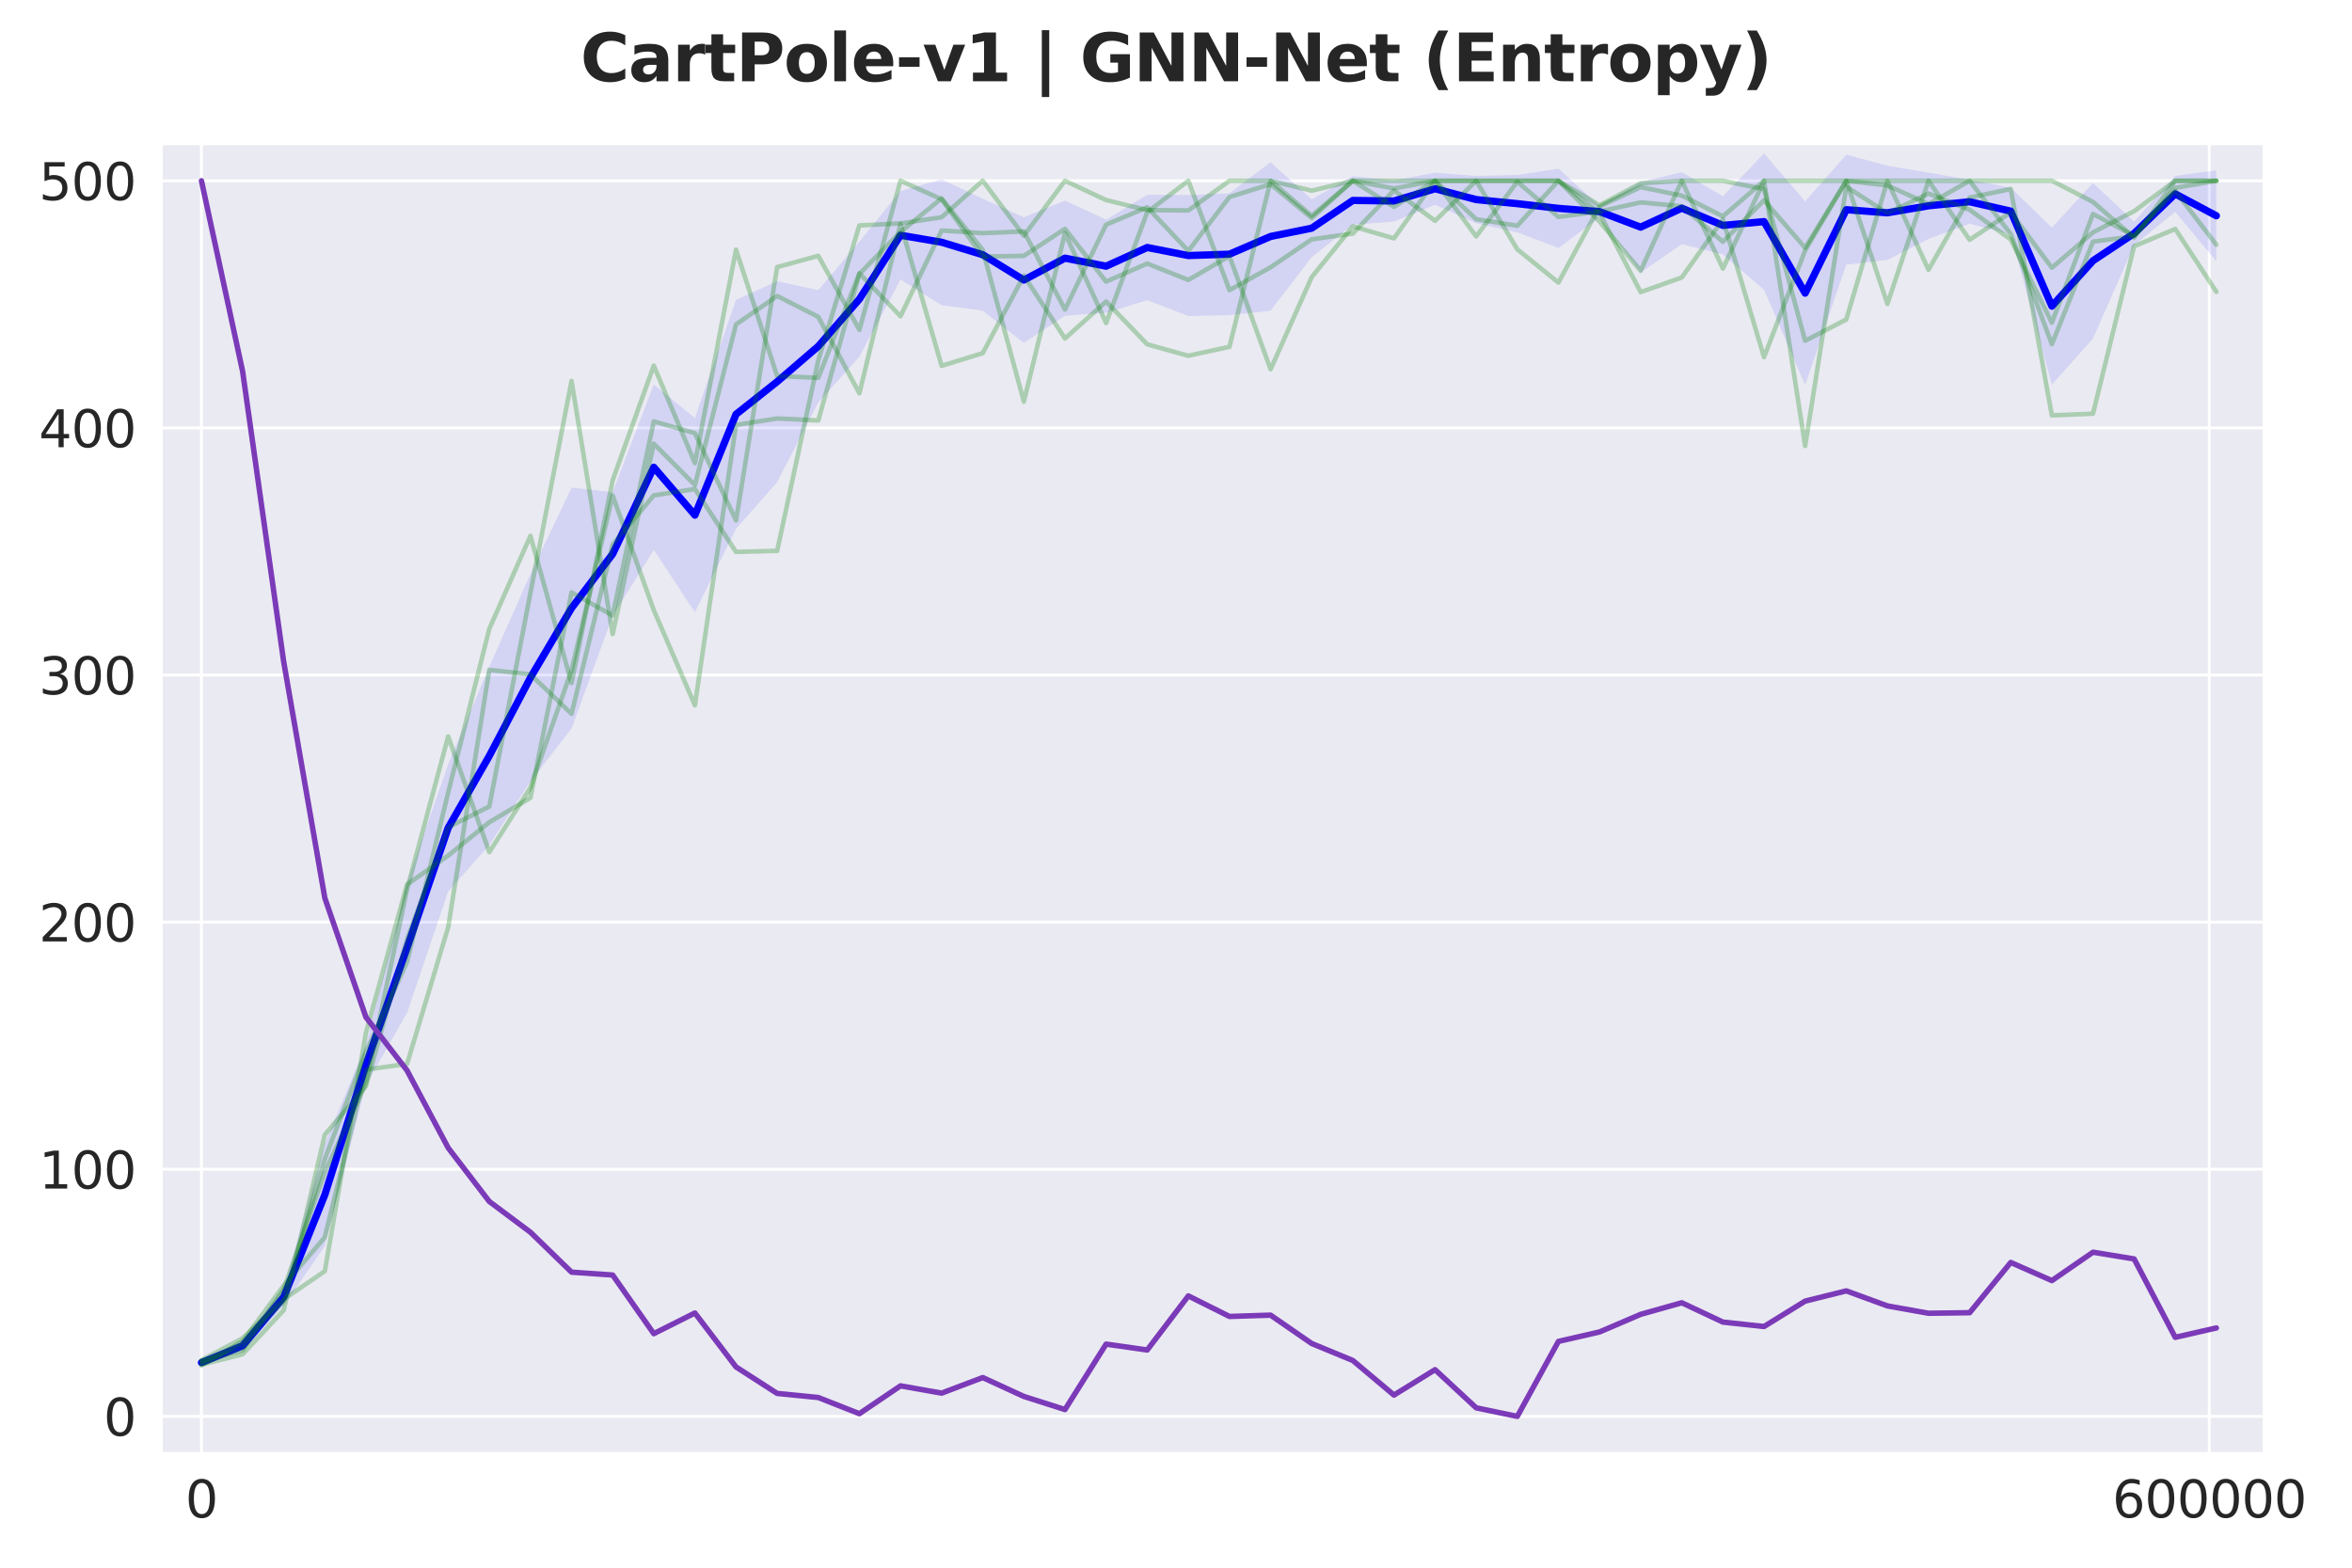 <?xml version="1.0" encoding="utf-8" standalone="no"?>
<!DOCTYPE svg PUBLIC "-//W3C//DTD SVG 1.1//EN"
  "http://www.w3.org/Graphics/SVG/1.1/DTD/svg11.dtd">
<svg xmlns:xlink="http://www.w3.org/1999/xlink" width="648pt" height="432pt" viewBox="0 0 648 432" xmlns="http://www.w3.org/2000/svg" version="1.1">
 <defs>
  <style type="text/css">*{stroke-linejoin: round; stroke-linecap: butt}</style>
 </defs>
 <g id="figure_1">
  <g id="patch_1">
   <path d="M 0 432 
L 648 432 
L 648 0 
L 0 0 
z
" style="fill: #ffffff"/>
  </g>
  <g id="axes_1">
   <g id="patch_2">
    <path d="M 44.44 400.52 
L 623.801 400.52 
L 623.801 39.6 
L 44.44 39.6 
z
" style="fill: #eaeaf2"/>
   </g>
   <g id="matplotlib.axis_1">
    <g id="xtick_1">
     <g id="line2d_1">
      <path d="M 55.504 400.52 
L 55.504 39.6 
" clip-path="url(#p7779b5f912)" style="fill: none; stroke: #ffffff; stroke-width: 0.8; stroke-linecap: round"/>
     </g>
     <g id="text_1">
      <!-- 0 -->
      <g style="fill: #262626" transform="translate(51.05 418.158) scale(0.14 -0.14)">
       <defs>
        <path id="DejaVuSans-30" d="M 2034 4250 
Q 1547 4250 1301 3770 
Q 1056 3291 1056 2328 
Q 1056 1369 1301 889 
Q 1547 409 2034 409 
Q 2525 409 2770 889 
Q 3016 1369 3016 2328 
Q 3016 3291 2770 3770 
Q 2525 4250 2034 4250 
z
M 2034 4750 
Q 2819 4750 3233 4129 
Q 3647 3509 3647 2328 
Q 3647 1150 3233 529 
Q 2819 -91 2034 -91 
Q 1250 -91 836 529 
Q 422 1150 422 2328 
Q 422 3509 836 4129 
Q 1250 4750 2034 4750 
z
" transform="scale(0.016)"/>
       </defs>
       <use xlink:href="#DejaVuSans-30"/>
      </g>
     </g>
    </g>
    <g id="xtick_2">
     <g id="line2d_2">
      <path d="M 608.681 400.52 
L 608.681 39.6 
" clip-path="url(#p7779b5f912)" style="fill: none; stroke: #ffffff; stroke-width: 0.8; stroke-linecap: round"/>
     </g>
     <g id="text_2">
      <!-- 600000 -->
      <g style="fill: #262626" transform="translate(581.959 418.158) scale(0.14 -0.14)">
       <defs>
        <path id="DejaVuSans-36" d="M 2113 2584 
Q 1688 2584 1439 2293 
Q 1191 2003 1191 1497 
Q 1191 994 1439 701 
Q 1688 409 2113 409 
Q 2538 409 2786 701 
Q 3034 994 3034 1497 
Q 3034 2003 2786 2293 
Q 2538 2584 2113 2584 
z
M 3366 4563 
L 3366 3988 
Q 3128 4100 2886 4159 
Q 2644 4219 2406 4219 
Q 1781 4219 1451 3797 
Q 1122 3375 1075 2522 
Q 1259 2794 1537 2939 
Q 1816 3084 2150 3084 
Q 2853 3084 3261 2657 
Q 3669 2231 3669 1497 
Q 3669 778 3244 343 
Q 2819 -91 2113 -91 
Q 1303 -91 875 529 
Q 447 1150 447 2328 
Q 447 3434 972 4092 
Q 1497 4750 2381 4750 
Q 2619 4750 2861 4703 
Q 3103 4656 3366 4563 
z
" transform="scale(0.016)"/>
       </defs>
       <use xlink:href="#DejaVuSans-36"/>
       <use xlink:href="#DejaVuSans-30" transform="translate(63.623 0)"/>
       <use xlink:href="#DejaVuSans-30" transform="translate(127.246 0)"/>
       <use xlink:href="#DejaVuSans-30" transform="translate(190.869 0)"/>
       <use xlink:href="#DejaVuSans-30" transform="translate(254.492 0)"/>
       <use xlink:href="#DejaVuSans-30" transform="translate(318.115 0)"/>
      </g>
     </g>
    </g>
   </g>
   <g id="matplotlib.axis_2">
    <g id="ytick_1">
     <g id="line2d_3">
      <path d="M 44.44 390.305 
L 623.801 390.305 
" clip-path="url(#p7779b5f912)" style="fill: none; stroke: #ffffff; stroke-width: 0.8; stroke-linecap: round"/>
     </g>
     <g id="text_3">
      <!-- 0 -->
      <g style="fill: #262626" transform="translate(28.532 395.624) scale(0.14 -0.14)">
       <use xlink:href="#DejaVuSans-30"/>
      </g>
     </g>
    </g>
    <g id="ytick_2">
     <g id="line2d_4">
      <path d="M 44.44 322.207 
L 623.801 322.207 
" clip-path="url(#p7779b5f912)" style="fill: none; stroke: #ffffff; stroke-width: 0.8; stroke-linecap: round"/>
     </g>
     <g id="text_4">
      <!-- 100 -->
      <g style="fill: #262626" transform="translate(10.717 327.526) scale(0.14 -0.14)">
       <defs>
        <path id="DejaVuSans-31" d="M 794 531 
L 1825 531 
L 1825 4091 
L 703 3866 
L 703 4441 
L 1819 4666 
L 2450 4666 
L 2450 531 
L 3481 531 
L 3481 0 
L 794 0 
L 794 531 
z
" transform="scale(0.016)"/>
       </defs>
       <use xlink:href="#DejaVuSans-31"/>
       <use xlink:href="#DejaVuSans-30" transform="translate(63.623 0)"/>
       <use xlink:href="#DejaVuSans-30" transform="translate(127.246 0)"/>
      </g>
     </g>
    </g>
    <g id="ytick_3">
     <g id="line2d_5">
      <path d="M 44.44 254.109 
L 623.801 254.109 
" clip-path="url(#p7779b5f912)" style="fill: none; stroke: #ffffff; stroke-width: 0.8; stroke-linecap: round"/>
     </g>
     <g id="text_5">
      <!-- 200 -->
      <g style="fill: #262626" transform="translate(10.717 259.428) scale(0.14 -0.14)">
       <defs>
        <path id="DejaVuSans-32" d="M 1228 531 
L 3431 531 
L 3431 0 
L 469 0 
L 469 531 
Q 828 903 1448 1529 
Q 2069 2156 2228 2338 
Q 2531 2678 2651 2914 
Q 2772 3150 2772 3378 
Q 2772 3750 2511 3984 
Q 2250 4219 1831 4219 
Q 1534 4219 1204 4116 
Q 875 4013 500 3803 
L 500 4441 
Q 881 4594 1212 4672 
Q 1544 4750 1819 4750 
Q 2544 4750 2975 4387 
Q 3406 4025 3406 3419 
Q 3406 3131 3298 2873 
Q 3191 2616 2906 2266 
Q 2828 2175 2409 1742 
Q 1991 1309 1228 531 
z
" transform="scale(0.016)"/>
       </defs>
       <use xlink:href="#DejaVuSans-32"/>
       <use xlink:href="#DejaVuSans-30" transform="translate(63.623 0)"/>
       <use xlink:href="#DejaVuSans-30" transform="translate(127.246 0)"/>
      </g>
     </g>
    </g>
    <g id="ytick_4">
     <g id="line2d_6">
      <path d="M 44.44 186.011 
L 623.801 186.011 
" clip-path="url(#p7779b5f912)" style="fill: none; stroke: #ffffff; stroke-width: 0.8; stroke-linecap: round"/>
     </g>
     <g id="text_6">
      <!-- 300 -->
      <g style="fill: #262626" transform="translate(10.717 191.33) scale(0.14 -0.14)">
       <defs>
        <path id="DejaVuSans-33" d="M 2597 2516 
Q 3050 2419 3304 2112 
Q 3559 1806 3559 1356 
Q 3559 666 3084 287 
Q 2609 -91 1734 -91 
Q 1441 -91 1130 -33 
Q 819 25 488 141 
L 488 750 
Q 750 597 1062 519 
Q 1375 441 1716 441 
Q 2309 441 2620 675 
Q 2931 909 2931 1356 
Q 2931 1769 2642 2001 
Q 2353 2234 1838 2234 
L 1294 2234 
L 1294 2753 
L 1863 2753 
Q 2328 2753 2575 2939 
Q 2822 3125 2822 3475 
Q 2822 3834 2567 4026 
Q 2313 4219 1838 4219 
Q 1578 4219 1281 4162 
Q 984 4106 628 3988 
L 628 4550 
Q 988 4650 1302 4700 
Q 1616 4750 1894 4750 
Q 2613 4750 3031 4423 
Q 3450 4097 3450 3541 
Q 3450 3153 3228 2886 
Q 3006 2619 2597 2516 
z
" transform="scale(0.016)"/>
       </defs>
       <use xlink:href="#DejaVuSans-33"/>
       <use xlink:href="#DejaVuSans-30" transform="translate(63.623 0)"/>
       <use xlink:href="#DejaVuSans-30" transform="translate(127.246 0)"/>
      </g>
     </g>
    </g>
    <g id="ytick_5">
     <g id="line2d_7">
      <path d="M 44.44 117.913 
L 623.801 117.913 
" clip-path="url(#p7779b5f912)" style="fill: none; stroke: #ffffff; stroke-width: 0.8; stroke-linecap: round"/>
     </g>
     <g id="text_7">
      <!-- 400 -->
      <g style="fill: #262626" transform="translate(10.717 123.232) scale(0.14 -0.14)">
       <defs>
        <path id="DejaVuSans-34" d="M 2419 4116 
L 825 1625 
L 2419 1625 
L 2419 4116 
z
M 2253 4666 
L 3047 4666 
L 3047 1625 
L 3713 1625 
L 3713 1100 
L 3047 1100 
L 3047 0 
L 2419 0 
L 2419 1100 
L 313 1100 
L 313 1709 
L 2253 4666 
z
" transform="scale(0.016)"/>
       </defs>
       <use xlink:href="#DejaVuSans-34"/>
       <use xlink:href="#DejaVuSans-30" transform="translate(63.623 0)"/>
       <use xlink:href="#DejaVuSans-30" transform="translate(127.246 0)"/>
      </g>
     </g>
    </g>
    <g id="ytick_6">
     <g id="line2d_8">
      <path d="M 44.44 49.815 
L 623.801 49.815 
" clip-path="url(#p7779b5f912)" style="fill: none; stroke: #ffffff; stroke-width: 0.8; stroke-linecap: round"/>
     </g>
     <g id="text_8">
      <!-- 500 -->
      <g style="fill: #262626" transform="translate(10.717 55.134) scale(0.14 -0.14)">
       <defs>
        <path id="DejaVuSans-35" d="M 691 4666 
L 3169 4666 
L 3169 4134 
L 1269 4134 
L 1269 2991 
Q 1406 3038 1543 3061 
Q 1681 3084 1819 3084 
Q 2600 3084 3056 2656 
Q 3513 2228 3513 1497 
Q 3513 744 3044 326 
Q 2575 -91 1722 -91 
Q 1428 -91 1123 -41 
Q 819 9 494 109 
L 494 744 
Q 775 591 1075 516 
Q 1375 441 1709 441 
Q 2250 441 2565 725 
Q 2881 1009 2881 1497 
Q 2881 1984 2565 2268 
Q 2250 2553 1709 2553 
Q 1456 2553 1204 2497 
Q 953 2441 691 2322 
L 691 4666 
z
" transform="scale(0.016)"/>
       </defs>
       <use xlink:href="#DejaVuSans-35"/>
       <use xlink:href="#DejaVuSans-30" transform="translate(63.623 0)"/>
       <use xlink:href="#DejaVuSans-30" transform="translate(127.246 0)"/>
      </g>
     </g>
    </g>
   </g>
   <g id="FillBetweenPolyCollection_1">
    <path d="M 55.504 374.886 
L 55.504 376.085 
L 66.833 372.456 
L 78.162 359.847 
L 89.491 343.334 
L 100.82 298.94 
L 112.149 279.118 
L 123.478 245.653 
L 134.807 232.877 
L 146.136 215.347 
L 157.465 200.746 
L 168.794 169.713 
L 180.123 151.545 
L 191.453 168.718 
L 202.782 145.699 
L 214.111 132.864 
L 225.44 110.889 
L 236.769 98.287 
L 248.098 77.025 
L 259.427 84.095 
L 270.756 85.608 
L 282.085 94.477 
L 293.414 87.002 
L 304.743 86.168 
L 316.072 82.729 
L 327.401 87.088 
L 338.731 86.818 
L 350.06 85.616 
L 361.389 70.854 
L 372.718 61.908 
L 384.047 61.044 
L 395.376 56.429 
L 406.705 61.521 
L 418.034 64.017 
L 429.363 68.343 
L 440.692 59.906 
L 452.021 75.083 
L 463.35 67.273 
L 474.679 70.126 
L 486.009 79.847 
L 497.338 106.078 
L 508.667 72.921 
L 519.996 71.623 
L 531.325 65.843 
L 542.654 61.642 
L 553.983 64.637 
L 565.312 106.011 
L 576.641 93.263 
L 587.97 67.556 
L 599.299 58.382 
L 610.628 71.964 
L 610.628 46.954 
L 610.628 46.954 
L 599.299 48.466 
L 587.97 61.084 
L 576.641 50.425 
L 565.312 62.721 
L 553.983 51.727 
L 542.654 49.547 
L 531.325 47.576 
L 519.996 45.661 
L 508.667 42.643 
L 497.338 55.487 
L 486.009 42.289 
L 474.679 54.087 
L 463.35 47.457 
L 452.021 50.101 
L 440.692 56.714 
L 429.363 46.489 
L 418.034 48.228 
L 406.705 48.476 
L 395.376 47.61 
L 384.047 49.72 
L 372.718 48.566 
L 361.389 54.908 
L 350.06 44.708 
L 338.731 53.262 
L 327.401 53.758 
L 316.072 53.674 
L 304.743 60.534 
L 293.414 55.274 
L 282.085 59.869 
L 270.756 54.778 
L 259.427 49.414 
L 248.098 52.618 
L 236.769 66.581 
L 225.44 79.958 
L 214.111 77.493 
L 202.782 82.619 
L 191.453 115.185 
L 180.123 105.97 
L 168.794 135.607 
L 157.465 134.384 
L 146.136 158.173 
L 134.807 183.732 
L 123.478 210.589 
L 112.149 243.23 
L 100.82 287.897 
L 89.491 315.176 
L 78.162 354.998 
L 66.833 369.236 
L 55.504 374.886 
z
" clip-path="url(#p7779b5f912)" style="fill: #0000ff; fill-opacity: 0.1"/>
   </g>
   <g id="line2d_9">
    <path d="M 55.504 375.485 
L 66.833 370.846 
L 78.162 357.422 
L 89.491 329.255 
L 100.82 293.419 
L 112.149 261.174 
L 123.478 228.121 
L 134.807 208.305 
L 146.136 186.76 
L 157.465 167.565 
L 168.794 152.66 
L 180.123 128.757 
L 191.453 141.951 
L 202.782 114.159 
L 214.111 105.178 
L 225.44 95.423 
L 236.769 82.434 
L 248.098 64.822 
L 259.427 66.754 
L 270.756 70.193 
L 282.085 77.173 
L 293.414 71.138 
L 304.743 73.351 
L 316.072 68.201 
L 327.401 70.423 
L 338.731 70.04 
L 350.06 65.162 
L 361.389 62.881 
L 372.718 55.237 
L 384.047 55.382 
L 395.376 52.019 
L 406.705 54.999 
L 418.034 56.122 
L 429.363 57.416 
L 440.692 58.31 
L 452.021 62.592 
L 463.35 57.365 
L 474.679 62.106 
L 486.009 61.068 
L 497.338 80.782 
L 508.667 57.782 
L 519.996 58.642 
L 531.325 56.71 
L 542.654 55.595 
L 553.983 58.182 
L 565.312 84.366 
L 576.641 71.844 
L 587.97 64.32 
L 599.299 53.424 
L 610.628 59.459 
" clip-path="url(#p7779b5f912)" style="fill: none; stroke: #0000ff; stroke-width: 2; stroke-linecap: round"/>
   </g>
   <g id="line2d_10">
    <path d="M 55.504 376.047 
L 66.833 373.196 
L 78.162 361.066 
L 89.491 312.673 
L 100.82 299.309 
L 112.149 258.833 
L 123.478 227.976 
L 134.807 222.231 
L 146.136 163.411 
L 157.465 104.974 
L 168.794 174.732 
L 180.123 122.254 
L 191.453 133.661 
L 202.782 89.397 
L 214.111 81.565 
L 225.44 87.311 
L 236.769 108.379 
L 248.098 61.689 
L 259.427 100.803 
L 270.756 97.313 
L 282.085 75.947 
L 293.414 93.27 
L 304.743 83.098 
L 316.072 94.887 
L 327.401 98.037 
L 338.731 95.568 
L 350.06 49.815 
L 361.389 52.539 
L 372.718 49.815 
L 384.047 57.008 
L 395.376 49.815 
L 406.705 49.815 
L 418.034 68.712 
L 429.363 77.863 
L 440.692 56.88 
L 452.021 51.56 
L 463.35 53.901 
L 474.679 59.604 
L 486.009 49.815 
L 497.338 122.893 
L 508.667 51.432 
L 519.996 58.753 
L 531.325 53.347 
L 542.654 57.816 
L 553.983 65.988 
L 565.312 88.929 
L 576.641 58.965 
L 587.97 64.967 
L 599.299 52.624 
L 610.628 67.435 
" clip-path="url(#p7779b5f912)" style="fill: none; stroke: #008000; stroke-opacity: 0.27; stroke-width: 1.25; stroke-linecap: round"/>
   </g>
   <g id="line2d_11">
    <path d="M 55.504 376.303 
L 66.833 369.62 
L 78.162 354.256 
L 89.491 340.934 
L 100.82 294.755 
L 112.149 293.18 
L 123.478 255.514 
L 134.807 184.606 
L 146.136 185.841 
L 157.465 196.694 
L 168.794 150.047 
L 180.123 136.512 
L 191.453 134.767 
L 202.782 152.09 
L 214.111 151.792 
L 225.44 99.314 
L 236.769 62.115 
L 248.098 61.562 
L 259.427 59.859 
L 270.756 49.815 
L 282.085 64.967 
L 293.414 49.815 
L 304.743 55.135 
L 316.072 57.901 
L 327.401 57.986 
L 338.731 49.815 
L 350.06 49.815 
L 361.389 59.476 
L 372.718 49.815 
L 384.047 49.815 
L 395.376 49.815 
L 406.705 49.815 
L 418.034 49.815 
L 429.363 49.815 
L 440.692 58.753 
L 452.021 80.501 
L 463.35 76.458 
L 474.679 60.498 
L 486.009 98.42 
L 497.338 69.01 
L 508.667 49.815 
L 519.996 49.815 
L 531.325 49.815 
L 542.654 49.815 
L 553.983 49.815 
L 565.312 49.815 
L 576.641 55.646 
L 587.97 65.477 
L 599.299 49.815 
L 610.628 49.815 
" clip-path="url(#p7779b5f912)" style="fill: none; stroke: #008000; stroke-opacity: 0.27; stroke-width: 1.25; stroke-linecap: round"/>
   </g>
   <g id="line2d_12">
    <path d="M 55.504 374.898 
L 66.833 372.089 
L 78.162 355.277 
L 89.491 323.016 
L 100.82 298.501 
L 112.149 245.043 
L 123.478 202.95 
L 134.807 234.829 
L 146.136 217.038 
L 157.465 184.692 
L 168.794 136.555 
L 180.123 168.135 
L 191.453 194.353 
L 202.782 117.104 
L 214.111 115.317 
L 225.44 115.87 
L 236.769 75.479 
L 248.098 63.903 
L 259.427 54.667 
L 270.756 68.882 
L 282.085 110.677 
L 293.414 64.243 
L 304.743 89.014 
L 316.072 58.455 
L 327.401 49.815 
L 338.731 79.948 
L 350.06 73.649 
L 361.389 65.945 
L 372.718 64.371 
L 384.047 52.454 
L 395.376 60.838 
L 406.705 49.815 
L 418.034 49.815 
L 429.363 49.815 
L 440.692 56.582 
L 452.021 50.496 
L 463.35 49.815 
L 474.679 73.99 
L 486.009 49.815 
L 497.338 49.815 
L 508.667 49.815 
L 519.996 83.736 
L 531.325 49.815 
L 542.654 66.073 
L 553.983 58.54 
L 565.312 73.777 
L 576.641 64.03 
L 587.97 58.199 
L 599.299 49.815 
L 610.628 49.815 
" clip-path="url(#p7779b5f912)" style="fill: none; stroke: #008000; stroke-opacity: 0.27; stroke-width: 1.25; stroke-linecap: round"/>
   </g>
   <g id="line2d_13">
    <path d="M 55.504 375.366 
L 66.833 370.557 
L 78.162 358.469 
L 89.491 319.356 
L 100.82 289.946 
L 112.149 265.09 
L 123.478 218.4 
L 134.807 173.285 
L 146.136 147.663 
L 157.465 188.224 
L 168.794 132.341 
L 180.123 100.761 
L 191.453 127.617 
L 202.782 68.797 
L 214.111 103.612 
L 225.44 104.123 
L 236.769 75.309 
L 248.098 87.141 
L 259.427 63.519 
L 270.756 64.243 
L 282.085 63.775 
L 293.414 85.311 
L 304.743 61.902 
L 316.072 57.135 
L 327.401 69.138 
L 338.731 54.284 
L 350.06 50.751 
L 361.389 60.072 
L 372.718 49.815 
L 384.047 51.943 
L 395.376 49.815 
L 406.705 65.137 
L 418.034 50.07 
L 429.363 59.774 
L 440.692 58.284 
L 452.021 55.773 
L 463.35 56.837 
L 474.679 66.626 
L 486.009 55.177 
L 497.338 68.286 
L 508.667 49.815 
L 519.996 51.092 
L 531.325 56.241 
L 542.654 49.815 
L 553.983 64.498 
L 565.312 94.845 
L 576.641 66.584 
L 587.97 65.094 
L 599.299 51.773 
L 610.628 49.815 
" clip-path="url(#p7779b5f912)" style="fill: none; stroke: #008000; stroke-opacity: 0.27; stroke-width: 1.25; stroke-linecap: round"/>
   </g>
   <g id="line2d_14">
    <path d="M 55.504 374.813 
L 66.833 368.769 
L 78.162 358.044 
L 89.491 350.298 
L 100.82 284.583 
L 112.149 243.724 
L 123.478 235.765 
L 134.807 226.572 
L 146.136 219.847 
L 157.465 163.241 
L 168.794 169.625 
L 180.123 116.125 
L 191.453 119.36 
L 202.782 143.407 
L 214.111 73.606 
L 225.44 70.5 
L 236.769 90.886 
L 248.098 49.815 
L 259.427 54.922 
L 270.756 70.712 
L 282.085 70.5 
L 293.414 63.051 
L 304.743 77.607 
L 316.072 72.628 
L 327.401 77.139 
L 338.731 70.585 
L 350.06 101.782 
L 361.389 76.373 
L 372.718 62.37 
L 384.047 65.69 
L 395.376 49.815 
L 406.705 60.412 
L 418.034 62.2 
L 429.363 49.815 
L 440.692 61.051 
L 452.021 74.628 
L 463.35 49.815 
L 474.679 49.815 
L 486.009 52.113 
L 497.338 93.908 
L 508.667 88.035 
L 519.996 49.815 
L 531.325 74.33 
L 542.654 54.454 
L 553.983 52.07 
L 565.312 114.465 
L 576.641 113.997 
L 587.97 67.861 
L 599.299 63.094 
L 610.628 80.416 
" clip-path="url(#p7779b5f912)" style="fill: none; stroke: #008000; stroke-opacity: 0.27; stroke-width: 1.25; stroke-linecap: round"/>
   </g>
   <g id="line2d_15">
    <path d="M 55.504 49.815 
L 66.833 102.275 
L 78.162 182.377 
L 89.491 247.457 
L 100.82 280.305 
L 112.149 294.989 
L 123.478 316.311 
L 134.807 331.092 
L 146.136 339.557 
L 157.465 350.563 
L 168.794 351.353 
L 180.123 367.512 
L 191.453 361.816 
L 202.782 376.684 
L 214.111 383.976 
L 225.44 385.104 
L 236.769 389.561 
L 248.098 381.893 
L 259.427 383.897 
L 270.756 379.609 
L 282.085 384.809 
L 293.414 388.425 
L 304.743 370.394 
L 316.072 372.007 
L 327.401 357.107 
L 338.731 362.77 
L 350.06 362.408 
L 361.389 370.225 
L 372.718 374.903 
L 384.047 384.434 
L 395.376 377.438 
L 406.705 387.952 
L 418.034 390.305 
L 429.363 369.647 
L 440.692 367.042 
L 452.021 362.187 
L 463.35 358.993 
L 474.679 364.322 
L 486.009 365.541 
L 497.338 358.54 
L 508.667 355.717 
L 519.996 359.863 
L 531.325 361.889 
L 542.654 361.737 
L 553.983 347.89 
L 565.312 352.889 
L 576.641 345.065 
L 587.97 346.913 
L 599.299 368.523 
L 610.628 365.936 
" clip-path="url(#p7779b5f912)" style="fill: none; stroke: #7b3ab8; stroke-width: 1.5; stroke-linecap: round"/>
   </g>
   <g id="patch_3">
    <path d="M 44.44 400.52 
L 44.44 39.6 
" style="fill: none; stroke: #ffffff; stroke-width: 0.8; stroke-linejoin: miter; stroke-linecap: square"/>
   </g>
   <g id="patch_4">
    <path d="M 623.801 400.52 
L 623.801 39.6 
" style="fill: none; stroke: #ffffff; stroke-width: 0.8; stroke-linejoin: miter; stroke-linecap: square"/>
   </g>
   <g id="patch_5">
    <path d="M 44.44 400.52 
L 623.801 400.52 
" style="fill: none; stroke: #ffffff; stroke-width: 0.8; stroke-linejoin: miter; stroke-linecap: square"/>
   </g>
   <g id="patch_6">
    <path d="M 44.44 39.6 
L 623.801 39.6 
" style="fill: none; stroke: #ffffff; stroke-width: 0.8; stroke-linejoin: miter; stroke-linecap: square"/>
   </g>
  </g>
  <g id="text_9">
   <!-- CartPole-v1 | GNN-Net (Entropy) -->
   <g style="fill: #262626" transform="translate(159.923 22.396) scale(0.18 -0.18)">
    <defs>
     <path id="DejaVuSans-Bold-43" d="M 4288 256 
Q 3956 84 3597 -3 
Q 3238 -91 2847 -91 
Q 1681 -91 1000 561 
Q 319 1213 319 2328 
Q 319 3447 1000 4098 
Q 1681 4750 2847 4750 
Q 3238 4750 3597 4662 
Q 3956 4575 4288 4403 
L 4288 3438 
Q 3953 3666 3628 3772 
Q 3303 3878 2944 3878 
Q 2300 3878 1931 3465 
Q 1563 3053 1563 2328 
Q 1563 1606 1931 1193 
Q 2300 781 2944 781 
Q 3303 781 3628 887 
Q 3953 994 4288 1222 
L 4288 256 
z
" transform="scale(0.016)"/>
     <path id="DejaVuSans-Bold-61" d="M 2106 1575 
Q 1756 1575 1579 1456 
Q 1403 1338 1403 1106 
Q 1403 894 1545 773 
Q 1688 653 1941 653 
Q 2256 653 2472 879 
Q 2688 1106 2688 1447 
L 2688 1575 
L 2106 1575 
z
M 3816 1997 
L 3816 0 
L 2688 0 
L 2688 519 
Q 2463 200 2181 54 
Q 1900 -91 1497 -91 
Q 953 -91 614 226 
Q 275 544 275 1050 
Q 275 1666 698 1953 
Q 1122 2241 2028 2241 
L 2688 2241 
L 2688 2328 
Q 2688 2594 2478 2717 
Q 2269 2841 1825 2841 
Q 1466 2841 1156 2769 
Q 847 2697 581 2553 
L 581 3406 
Q 941 3494 1303 3539 
Q 1666 3584 2028 3584 
Q 2975 3584 3395 3211 
Q 3816 2838 3816 1997 
z
" transform="scale(0.016)"/>
     <path id="DejaVuSans-Bold-72" d="M 3138 2547 
Q 2991 2616 2845 2648 
Q 2700 2681 2553 2681 
Q 2122 2681 1889 2404 
Q 1656 2128 1656 1613 
L 1656 0 
L 538 0 
L 538 3500 
L 1656 3500 
L 1656 2925 
Q 1872 3269 2151 3426 
Q 2431 3584 2822 3584 
Q 2878 3584 2943 3579 
Q 3009 3575 3134 3559 
L 3138 2547 
z
" transform="scale(0.016)"/>
     <path id="DejaVuSans-Bold-74" d="M 1759 4494 
L 1759 3500 
L 2913 3500 
L 2913 2700 
L 1759 2700 
L 1759 1216 
Q 1759 972 1856 886 
Q 1953 800 2241 800 
L 2816 800 
L 2816 0 
L 1856 0 
Q 1194 0 917 276 
Q 641 553 641 1216 
L 641 2700 
L 84 2700 
L 84 3500 
L 641 3500 
L 641 4494 
L 1759 4494 
z
" transform="scale(0.016)"/>
     <path id="DejaVuSans-Bold-50" d="M 588 4666 
L 2584 4666 
Q 3475 4666 3951 4270 
Q 4428 3875 4428 3144 
Q 4428 2409 3951 2014 
Q 3475 1619 2584 1619 
L 1791 1619 
L 1791 0 
L 588 0 
L 588 4666 
z
M 1791 3794 
L 1791 2491 
L 2456 2491 
Q 2806 2491 2997 2661 
Q 3188 2831 3188 3144 
Q 3188 3456 2997 3625 
Q 2806 3794 2456 3794 
L 1791 3794 
z
" transform="scale(0.016)"/>
     <path id="DejaVuSans-Bold-6f" d="M 2203 2784 
Q 1831 2784 1636 2517 
Q 1441 2250 1441 1747 
Q 1441 1244 1636 976 
Q 1831 709 2203 709 
Q 2569 709 2762 976 
Q 2956 1244 2956 1747 
Q 2956 2250 2762 2517 
Q 2569 2784 2203 2784 
z
M 2203 3584 
Q 3106 3584 3614 3096 
Q 4122 2609 4122 1747 
Q 4122 884 3614 396 
Q 3106 -91 2203 -91 
Q 1297 -91 786 396 
Q 275 884 275 1747 
Q 275 2609 786 3096 
Q 1297 3584 2203 3584 
z
" transform="scale(0.016)"/>
     <path id="DejaVuSans-Bold-6c" d="M 538 4863 
L 1656 4863 
L 1656 0 
L 538 0 
L 538 4863 
z
" transform="scale(0.016)"/>
     <path id="DejaVuSans-Bold-65" d="M 4031 1759 
L 4031 1441 
L 1416 1441 
Q 1456 1047 1700 850 
Q 1944 653 2381 653 
Q 2734 653 3104 758 
Q 3475 863 3866 1075 
L 3866 213 
Q 3469 63 3072 -14 
Q 2675 -91 2278 -91 
Q 1328 -91 801 392 
Q 275 875 275 1747 
Q 275 2603 792 3093 
Q 1309 3584 2216 3584 
Q 3041 3584 3536 3087 
Q 4031 2591 4031 1759 
z
M 2881 2131 
Q 2881 2450 2695 2645 
Q 2509 2841 2209 2841 
Q 1884 2841 1681 2658 
Q 1478 2475 1428 2131 
L 2881 2131 
z
" transform="scale(0.016)"/>
     <path id="DejaVuSans-Bold-2d" d="M 347 2297 
L 2309 2297 
L 2309 1388 
L 347 1388 
L 347 2297 
z
" transform="scale(0.016)"/>
     <path id="DejaVuSans-Bold-76" d="M 97 3500 
L 1216 3500 
L 2088 1081 
L 2956 3500 
L 4078 3500 
L 2700 0 
L 1472 0 
L 97 3500 
z
" transform="scale(0.016)"/>
     <path id="DejaVuSans-Bold-31" d="M 750 831 
L 1813 831 
L 1813 3847 
L 722 3622 
L 722 4441 
L 1806 4666 
L 2950 4666 
L 2950 831 
L 4013 831 
L 4013 0 
L 750 0 
L 750 831 
z
" transform="scale(0.016)"/>
     <path id="DejaVuSans-Bold-20" transform="scale(0.016)"/>
     <path id="DejaVuSans-Bold-7c" d="M 1522 4891 
L 1522 -1509 
L 813 -1509 
L 813 4891 
L 1522 4891 
z
" transform="scale(0.016)"/>
     <path id="DejaVuSans-Bold-47" d="M 4781 347 
Q 4331 128 3847 18 
Q 3363 -91 2847 -91 
Q 1681 -91 1000 561 
Q 319 1213 319 2328 
Q 319 3456 1012 4103 
Q 1706 4750 2913 4750 
Q 3378 4750 3804 4662 
Q 4231 4575 4609 4403 
L 4609 3438 
Q 4219 3659 3833 3768 
Q 3447 3878 3059 3878 
Q 2341 3878 1952 3476 
Q 1563 3075 1563 2328 
Q 1563 1588 1938 1184 
Q 2313 781 3003 781 
Q 3191 781 3352 804 
Q 3513 828 3641 878 
L 3641 1784 
L 2906 1784 
L 2906 2591 
L 4781 2591 
L 4781 347 
z
" transform="scale(0.016)"/>
     <path id="DejaVuSans-Bold-4e" d="M 588 4666 
L 1931 4666 
L 3628 1466 
L 3628 4666 
L 4769 4666 
L 4769 0 
L 3425 0 
L 1728 3200 
L 1728 0 
L 588 0 
L 588 4666 
z
" transform="scale(0.016)"/>
     <path id="DejaVuSans-Bold-28" d="M 2413 -844 
L 1484 -844 
Q 1006 -72 778 623 
Q 550 1319 550 2003 
Q 550 2688 779 3389 
Q 1009 4091 1484 4856 
L 2413 4856 
Q 2013 4116 1813 3408 
Q 1613 2700 1613 2009 
Q 1613 1319 1811 609 
Q 2009 -100 2413 -844 
z
" transform="scale(0.016)"/>
     <path id="DejaVuSans-Bold-45" d="M 588 4666 
L 3834 4666 
L 3834 3756 
L 1791 3756 
L 1791 2888 
L 3713 2888 
L 3713 1978 
L 1791 1978 
L 1791 909 
L 3903 909 
L 3903 0 
L 588 0 
L 588 4666 
z
" transform="scale(0.016)"/>
     <path id="DejaVuSans-Bold-6e" d="M 4056 2131 
L 4056 0 
L 2931 0 
L 2931 347 
L 2931 1631 
Q 2931 2084 2911 2256 
Q 2891 2428 2841 2509 
Q 2775 2619 2662 2680 
Q 2550 2741 2406 2741 
Q 2056 2741 1856 2470 
Q 1656 2200 1656 1722 
L 1656 0 
L 538 0 
L 538 3500 
L 1656 3500 
L 1656 2988 
Q 1909 3294 2193 3439 
Q 2478 3584 2822 3584 
Q 3428 3584 3742 3212 
Q 4056 2841 4056 2131 
z
" transform="scale(0.016)"/>
     <path id="DejaVuSans-Bold-70" d="M 1656 506 
L 1656 -1331 
L 538 -1331 
L 538 3500 
L 1656 3500 
L 1656 2988 
Q 1888 3294 2169 3439 
Q 2450 3584 2816 3584 
Q 3463 3584 3878 3070 
Q 4294 2556 4294 1747 
Q 4294 938 3878 423 
Q 3463 -91 2816 -91 
Q 2450 -91 2169 54 
Q 1888 200 1656 506 
z
M 2400 2772 
Q 2041 2772 1848 2508 
Q 1656 2244 1656 1747 
Q 1656 1250 1848 986 
Q 2041 722 2400 722 
Q 2759 722 2948 984 
Q 3138 1247 3138 1747 
Q 3138 2247 2948 2509 
Q 2759 2772 2400 2772 
z
" transform="scale(0.016)"/>
     <path id="DejaVuSans-Bold-79" d="M 78 3500 
L 1197 3500 
L 2138 1125 
L 2938 3500 
L 4056 3500 
L 2584 -331 
Q 2363 -916 2067 -1148 
Q 1772 -1381 1288 -1381 
L 641 -1381 
L 641 -647 
L 991 -647 
Q 1275 -647 1404 -556 
Q 1534 -466 1606 -231 
L 1638 -134 
L 78 3500 
z
" transform="scale(0.016)"/>
     <path id="DejaVuSans-Bold-29" d="M 513 -844 
Q 913 -100 1113 609 
Q 1313 1319 1313 2009 
Q 1313 2700 1113 3408 
Q 913 4116 513 4856 
L 1441 4856 
Q 1916 4091 2145 3389 
Q 2375 2688 2375 2003 
Q 2375 1319 2147 623 
Q 1919 -72 1441 -844 
L 513 -844 
z
" transform="scale(0.016)"/>
    </defs>
    <use xlink:href="#DejaVuSans-Bold-43"/>
    <use xlink:href="#DejaVuSans-Bold-61" transform="translate(73.389 0)"/>
    <use xlink:href="#DejaVuSans-Bold-72" transform="translate(140.869 0)"/>
    <use xlink:href="#DejaVuSans-Bold-74" transform="translate(190.186 0)"/>
    <use xlink:href="#DejaVuSans-Bold-50" transform="translate(237.988 0)"/>
    <use xlink:href="#DejaVuSans-Bold-6f" transform="translate(311.279 0)"/>
    <use xlink:href="#DejaVuSans-Bold-6c" transform="translate(379.98 0)"/>
    <use xlink:href="#DejaVuSans-Bold-65" transform="translate(414.258 0)"/>
    <use xlink:href="#DejaVuSans-Bold-2d" transform="translate(482.08 0)"/>
    <use xlink:href="#DejaVuSans-Bold-76" transform="translate(523.584 0)"/>
    <use xlink:href="#DejaVuSans-Bold-31" transform="translate(588.77 0)"/>
    <use xlink:href="#DejaVuSans-Bold-20" transform="translate(658.35 0)"/>
    <use xlink:href="#DejaVuSans-Bold-7c" transform="translate(693.164 0)"/>
    <use xlink:href="#DejaVuSans-Bold-20" transform="translate(729.688 0)"/>
    <use xlink:href="#DejaVuSans-Bold-47" transform="translate(764.502 0)"/>
    <use xlink:href="#DejaVuSans-Bold-4e" transform="translate(846.582 0)"/>
    <use xlink:href="#DejaVuSans-Bold-4e" transform="translate(930.273 0)"/>
    <use xlink:href="#DejaVuSans-Bold-2d" transform="translate(1013.965 0)"/>
    <use xlink:href="#DejaVuSans-Bold-4e" transform="translate(1055.469 0)"/>
    <use xlink:href="#DejaVuSans-Bold-65" transform="translate(1139.16 0)"/>
    <use xlink:href="#DejaVuSans-Bold-74" transform="translate(1206.982 0)"/>
    <use xlink:href="#DejaVuSans-Bold-20" transform="translate(1254.785 0)"/>
    <use xlink:href="#DejaVuSans-Bold-28" transform="translate(1289.6 0)"/>
    <use xlink:href="#DejaVuSans-Bold-45" transform="translate(1335.303 0)"/>
    <use xlink:href="#DejaVuSans-Bold-6e" transform="translate(1403.613 0)"/>
    <use xlink:href="#DejaVuSans-Bold-74" transform="translate(1474.805 0)"/>
    <use xlink:href="#DejaVuSans-Bold-72" transform="translate(1522.607 0)"/>
    <use xlink:href="#DejaVuSans-Bold-6f" transform="translate(1571.924 0)"/>
    <use xlink:href="#DejaVuSans-Bold-70" transform="translate(1640.625 0)"/>
    <use xlink:href="#DejaVuSans-Bold-79" transform="translate(1712.207 0)"/>
    <use xlink:href="#DejaVuSans-Bold-29" transform="translate(1777.393 0)"/>
   </g>
  </g>
 </g>
 <defs>
  <clipPath id="p7779b5f912">
   <rect x="44.44" y="39.6" width="579.361" height="360.92"/>
  </clipPath>
 </defs>
</svg>

